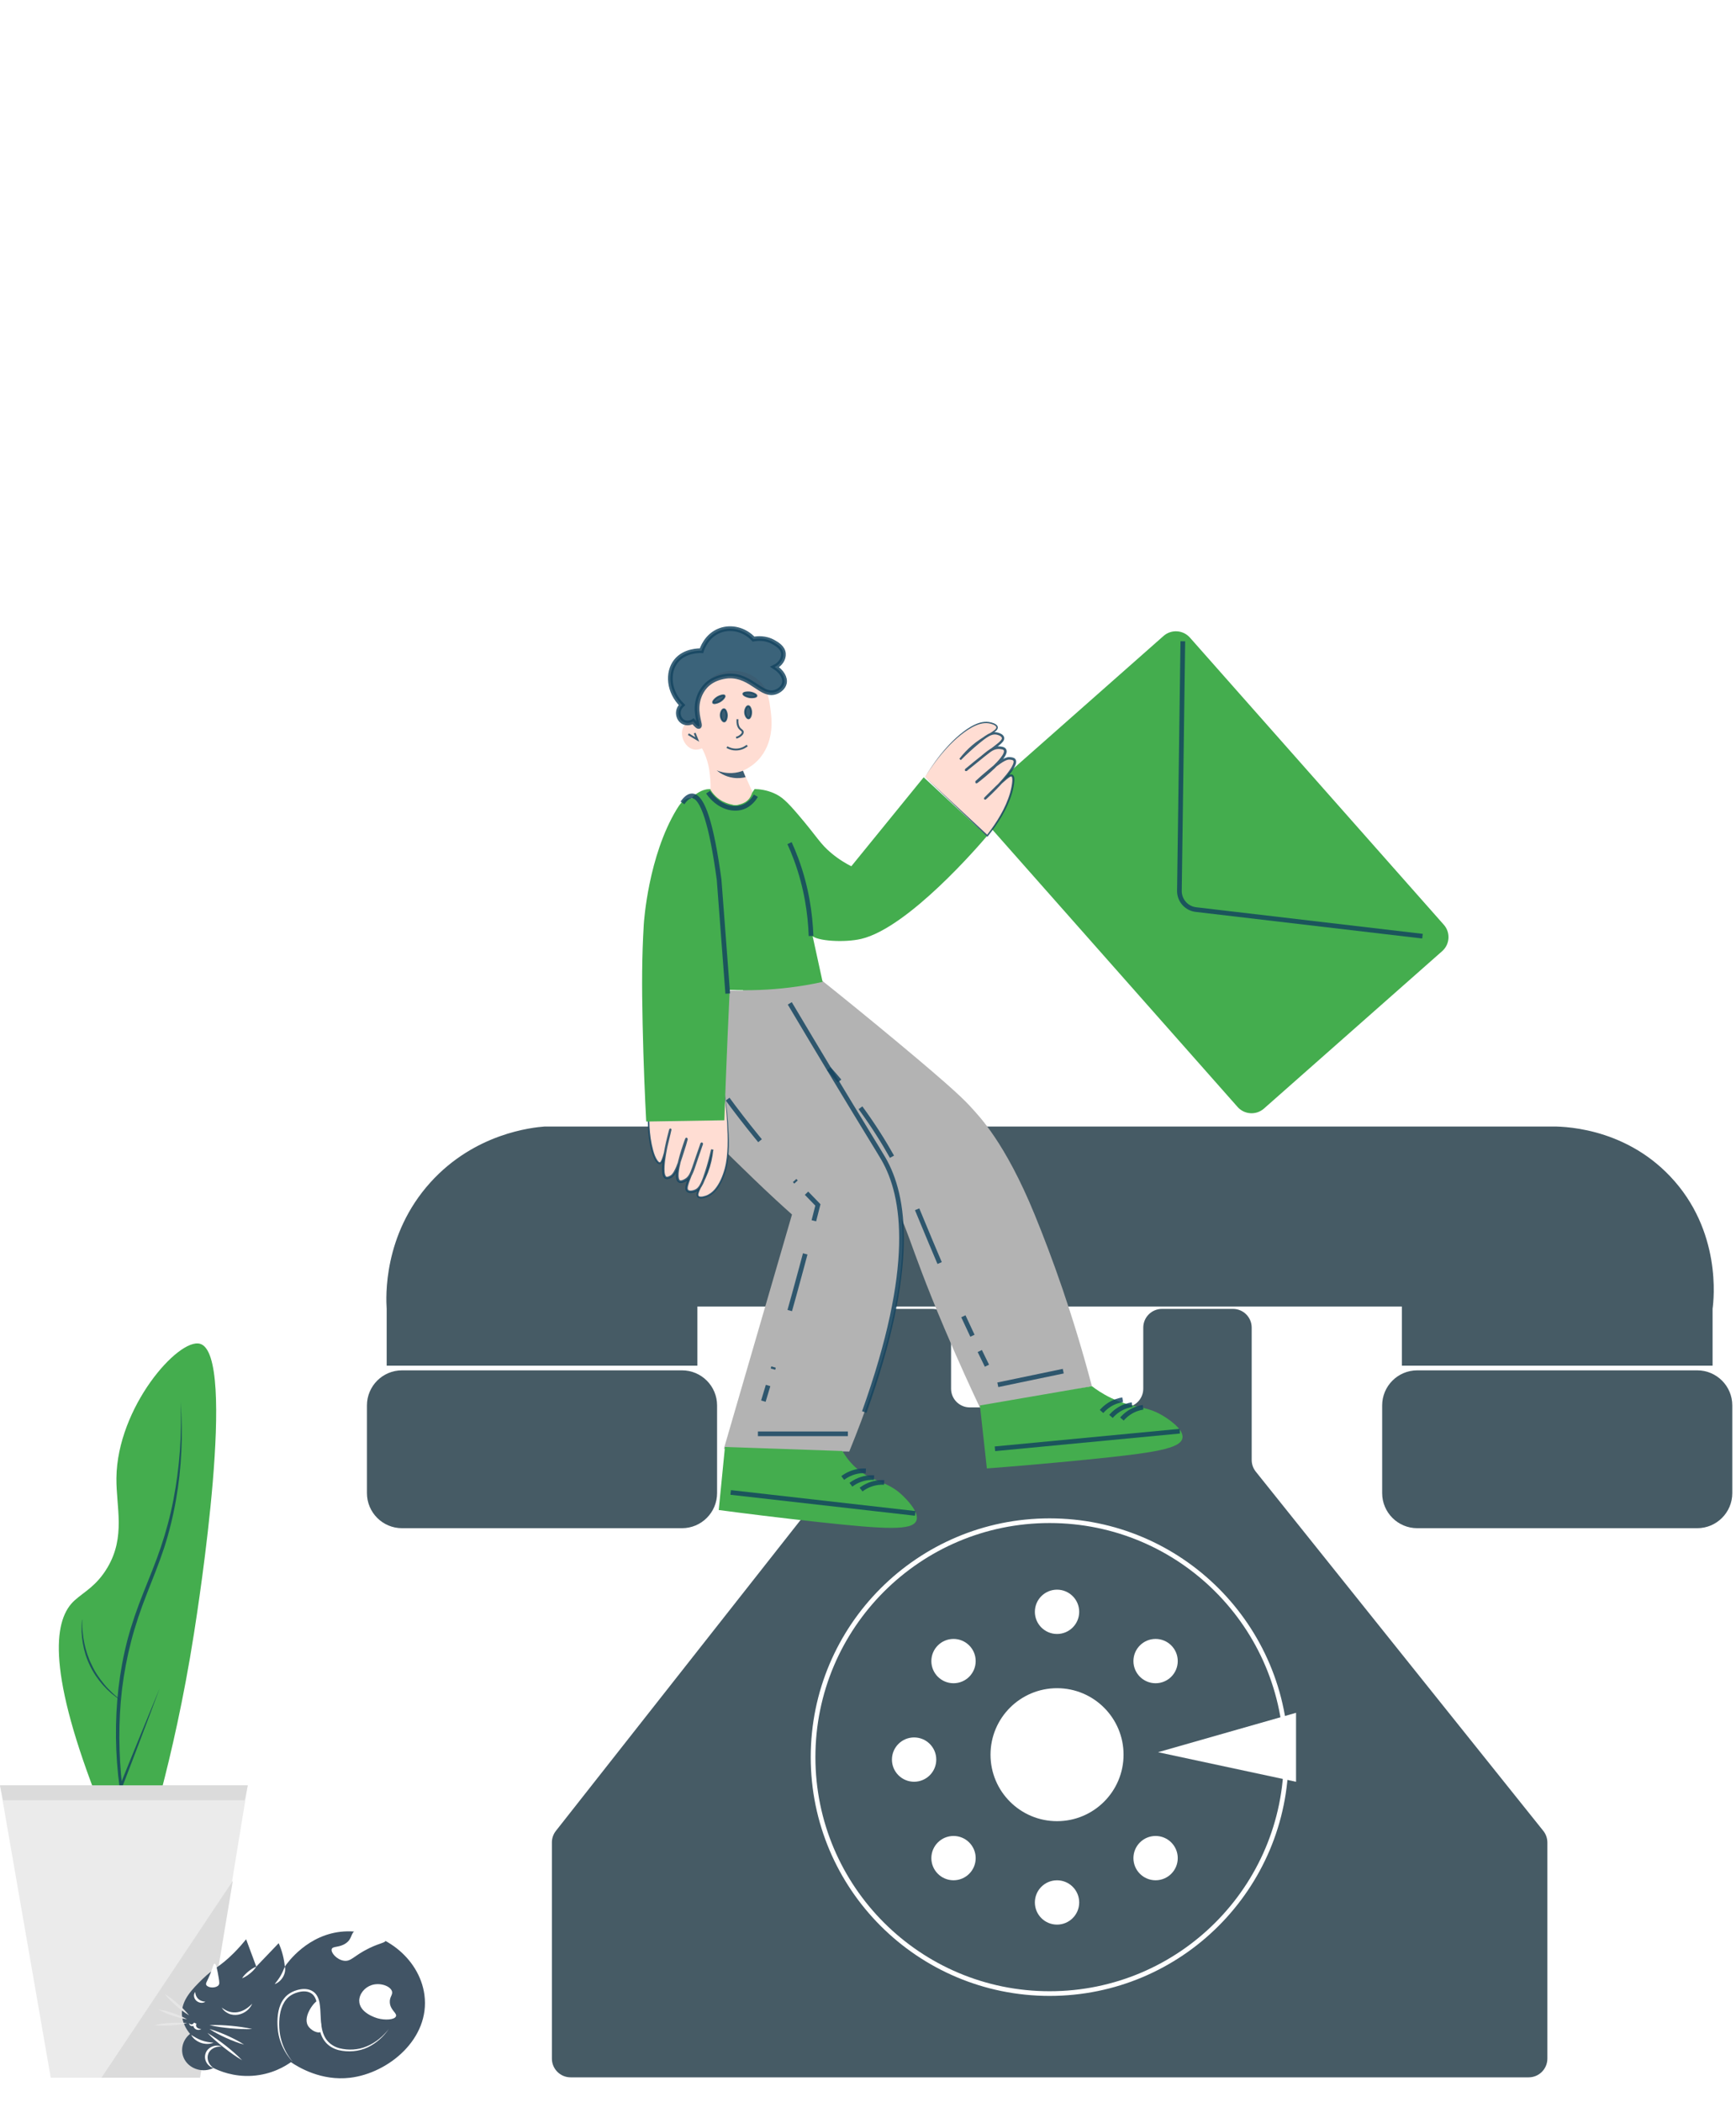 <svg width="371" height="449" viewBox="0 0 371 449" fill="none" xmlns="http://www.w3.org/2000/svg">
<g clip-path="url(#clip0)">
<path d="M248.652 135.868L210.57 169.496C208.914 170.958 208.758 173.484 210.221 175.139L264.475 236.477C265.938 238.132 268.467 238.288 270.123 236.825L308.206 203.198C309.862 201.736 310.018 199.209 308.554 197.555L254.3 136.217C252.837 134.562 250.308 134.406 248.652 135.868Z" fill="#44AD4E"/>
<path d="M304 200C287.861 198.106 271.722 196.211 255.583 194.317C253.547 194.078 252.022 192.339 252.05 190.289C252.296 172.526 252.542 154.763 252.783 137" stroke="#144460" stroke-opacity="0.83" stroke-miterlimit="10"/>
<path d="M357.279 250.949C346.926 240.051 333.392 240.115 331.213 240.162H116.366C113.686 240.366 101.247 241.612 91.617 252.264C81.328 263.645 81.98 277.203 82.137 279.624V292.251H149.54V279.624C199.389 279.624 249.244 279.624 299.093 279.624V292.251H366.496V279.624C366.758 277.686 368.494 262.749 357.279 250.949Z" fill="#465B65" stroke="white" stroke-miterlimit="10"/>
<path d="M268.375 314.396C267.807 313.687 267.498 312.805 267.498 311.896V283.624C267.498 281.415 265.707 279.624 263.498 279.624H248.327C246.118 279.624 244.327 281.415 244.327 283.624V296.668C244.327 298.877 242.536 300.668 240.327 300.668H207.252C205.043 300.668 203.252 298.877 203.252 296.668V283.624C203.252 281.415 201.461 279.624 199.252 279.624H184.082C181.872 279.624 180.082 281.415 180.082 283.624V311.915C180.082 312.812 179.78 313.684 179.224 314.389C159.084 339.97 138.943 365.55 118.802 391.136C118.247 391.842 117.945 392.713 117.945 393.61V439.79C117.945 441.999 119.736 443.79 121.945 443.79H326.689C328.898 443.79 330.689 441.999 330.689 439.79V393.629C330.689 392.72 330.379 391.838 329.811 391.129C309.334 365.548 288.852 339.972 268.375 314.396Z" fill="#465B65"/>
<path d="M224.314 425.895C252.234 425.895 274.867 403.281 274.867 375.384C274.867 347.488 252.234 324.873 224.314 324.873C196.393 324.873 173.76 347.488 173.76 375.384C173.76 403.281 196.393 425.895 224.314 425.895Z" fill="#465B65" stroke="white" stroke-miterlimit="10"/>
<path d="M225.899 389.064C233.75 389.064 240.114 382.705 240.114 374.86C240.114 367.016 233.75 360.656 225.899 360.656C218.047 360.656 211.683 367.016 211.683 374.86C211.683 382.705 218.047 389.064 225.899 389.064Z" fill="white"/>
<path d="M247.484 374.331C257.313 371.525 267.142 368.719 276.977 365.913C276.977 370.826 276.977 375.734 276.977 380.647C267.148 378.539 257.319 376.438 247.484 374.331Z" fill="white"/>
<path d="M225.898 349.072C228.514 349.072 230.635 346.953 230.635 344.339C230.635 341.726 228.514 339.607 225.898 339.607C223.282 339.607 221.161 341.726 221.161 344.339C221.161 346.953 223.282 349.072 225.898 349.072Z" fill="white"/>
<path d="M225.898 411.162C228.514 411.162 230.635 409.043 230.635 406.429C230.635 403.815 228.514 401.696 225.898 401.696C223.282 401.696 221.161 403.815 221.161 406.429C221.161 409.043 223.282 411.162 225.898 411.162Z" fill="white"/>
<path d="M195.352 380.641C197.968 380.641 200.089 378.522 200.089 375.908C200.089 373.294 197.968 371.175 195.352 371.175C192.736 371.175 190.615 373.294 190.615 375.908C190.615 378.522 192.736 380.641 195.352 380.641Z" fill="white"/>
<path d="M203.777 401.69C206.393 401.69 208.513 399.572 208.513 396.958C208.513 394.344 206.393 392.225 203.777 392.225C201.161 392.225 199.04 394.344 199.04 396.958C199.04 399.572 201.161 401.69 203.777 401.69Z" fill="white"/>
<path d="M246.96 401.69C249.576 401.69 251.697 399.572 251.697 396.958C251.697 394.344 249.576 392.225 246.96 392.225C244.344 392.225 242.224 394.344 242.224 396.958C242.224 399.572 244.344 401.69 246.96 401.69Z" fill="white"/>
<path d="M203.777 359.597C206.393 359.597 208.513 357.478 208.513 354.864C208.513 352.25 206.393 350.132 203.777 350.132C201.161 350.132 199.04 352.25 199.04 354.864C199.04 357.478 201.161 359.597 203.777 359.597Z" fill="white"/>
<path d="M246.96 359.597C249.576 359.597 251.697 357.478 251.697 354.864C251.697 352.25 249.576 350.132 246.96 350.132C244.344 350.132 242.224 352.25 242.224 354.864C242.224 357.478 244.344 359.597 246.96 359.597Z" fill="white"/>
<path d="M145.747 292.251H85.919C81.501 292.251 77.919 295.832 77.919 300.251V318.975C77.919 323.393 81.501 326.975 85.919 326.975H145.747C150.165 326.975 153.747 323.393 153.747 318.975V300.251C153.747 295.832 150.165 292.251 145.747 292.251Z" fill="#465B65" stroke="white" stroke-miterlimit="10"/>
<path d="M362.709 292.251H302.881C298.463 292.251 294.881 295.832 294.881 300.251V318.975C294.881 323.393 298.463 326.975 302.881 326.975H362.709C367.127 326.975 370.709 323.393 370.709 318.975V300.251C370.709 295.832 367.127 292.251 362.709 292.251Z" fill="#465B65" stroke="white" stroke-miterlimit="10"/>
<path d="M158.151 209.432C159.777 215.183 162.9 223.822 169.256 232.682C177.64 244.359 182.423 243.568 189.648 254.803C194.245 261.951 193.47 264.082 201.883 283.909C204.953 291.139 207.651 296.978 209.457 300.791C217.421 299.236 225.38 297.688 233.344 296.134C229.307 280.806 224.791 268.459 221.109 259.46C214.794 244.027 209.195 238.422 207.709 236.757C206.287 235.167 204.079 232.862 191.978 222.786C185.278 217.209 179.627 212.645 175.595 209.426C173.206 209.816 170.404 210.107 167.264 210.13C163.797 210.153 160.721 209.845 158.151 209.432Z" fill="#B3B3B3"/>
<path d="M209.416 300.255C209.911 304.737 210.406 309.226 210.902 313.708C216.448 313.283 223.743 312.678 232.313 311.822C246.744 310.378 252.308 309.488 252.699 307.211C253.048 305.209 249.244 302.886 248.516 302.444C244.828 300.191 242.229 300.948 237.434 298.648C235.587 297.763 234.206 296.791 233.35 296.134C225.368 297.502 217.392 298.881 209.416 300.255Z" fill="#44AD4E"/>
<path d="M235.413 301.547C235.768 301.134 236.293 300.616 237.004 300.156C238.146 299.411 239.247 299.143 239.928 299.032" stroke="#144460" stroke-opacity="0.83" stroke-miterlimit="10"/>
<path d="M237.423 302.595C237.778 302.182 238.303 301.664 239.013 301.204C240.155 300.459 241.256 300.191 241.938 300.08" stroke="#144460" stroke-opacity="0.83" stroke-miterlimit="10"/>
<path d="M239.765 303.154C240.12 302.741 240.644 302.223 241.355 301.763C242.497 301.018 243.598 300.75 244.28 300.639" stroke="#144460" stroke-opacity="0.83" stroke-miterlimit="10"/>
<path d="M212.627 309.511C225.794 308.259 238.967 307.002 252.134 305.75" stroke="#144460" stroke-opacity="0.83" stroke-miterlimit="10"/>
<path d="M149.495 210.939C143.196 228.683 147.665 237.001 149.448 239.667C151.26 242.38 154.54 245.553 161.1 251.892C164.468 255.146 167.323 257.737 169.257 259.46C164.404 276.149 159.545 292.833 154.691 309.523C163.623 309.715 172.56 309.913 181.492 310.105C196.145 274.187 194.251 256.91 189.066 247.817C188.326 246.525 186.147 242.98 175.083 224.532C171.657 218.816 168.832 214.1 166.938 210.934C164.549 211.324 161.747 211.615 158.607 211.638C155.14 211.667 152.064 211.353 149.495 210.939Z" fill="#B3B3B3"/>
<path d="M165.382 169.451C163.78 168.753 162.294 168.595 161.275 168.566C159.41 171.512 158.012 172.013 157.08 171.978C155.093 171.908 154.411 168.98 152.028 168.625C150.479 168.392 149.045 169.346 148.107 170.156C146.295 173.8 143.912 179.79 143.342 187.509C142.549 198.266 145.719 206.608 147.583 210.654C154.761 211.719 163.081 212.005 172.105 210.485C173.37 210.27 174.599 210.031 175.799 209.763C170.899 187.264 169.629 181.507 169.618 181.507C169.606 181.507 170.468 185.39 171.826 191.927C173.195 198.517 172.74 198.959 173.486 199.844C174.517 201.066 180.524 201.41 184.037 200.583C194.134 198.214 209.399 180.418 210.937 178.596C206.422 174.417 201.906 170.237 197.397 166.057C192.241 172.391 187.09 178.73 181.934 185.064C180.932 184.557 179.359 183.673 177.669 182.264C175.228 180.226 174.727 178.905 170.655 174.131C168.126 171.168 167.031 170.167 165.382 169.451Z" fill="#44AD4E"/>
<path d="M162.2 145.386C164.1 147.144 164.391 149.432 164.7 151.859C164.933 153.676 165.428 157.995 162.649 161.633C162.043 162.425 160.884 163.682 158.78 164.654C159.444 166.139 160.109 167.623 160.767 169.102C160.715 169.416 160.581 169.987 160.161 170.546C159.561 171.349 158.763 171.623 158.419 171.739C157.009 172.205 155.739 171.727 155.127 171.494C153.275 170.796 152.255 169.399 151.853 168.77C151.9 167.198 151.754 165.9 151.637 164.951C151.556 164.264 151.404 163.467 151.148 162.6C150.822 161.505 150.414 160.591 150.024 159.869C149.622 160.044 148.847 160.3 148.025 160.05C146.318 159.532 145.135 157.058 146.062 155.271C146.615 154.199 147.839 153.559 149.173 153.518C148.142 150.107 149.505 146.411 152.494 144.501C155.844 142.365 159.94 143.296 162.2 145.386Z" fill="#FFDDD3"/>
<path d="M153.497 148.879C153.992 148.617 154.714 148.442 154.837 148.646C154.971 148.867 154.406 149.542 153.753 149.892C153.258 150.154 152.535 150.328 152.413 150.125C152.273 149.898 152.838 149.228 153.497 148.879Z" fill="#144460" fill-opacity="0.83" stroke="#144460" stroke-opacity="0.83" stroke-width="0.4" stroke-miterlimit="10"/>
<path d="M165.831 147.808C166.612 147.511 167.428 146.841 167.626 145.956C167.882 144.81 167.061 143.447 165.563 142.493C166.775 141.905 167.509 140.77 167.428 139.652C167.334 138.336 166.047 137.609 165.295 137.178C163.582 136.2 161.811 136.392 161.036 136.532C159.16 134.512 156.323 133.784 153.888 134.681C150.94 135.763 150.025 138.686 149.92 139.017C149.524 139 146.296 138.919 144.455 141.259C142.544 143.698 142.882 147.802 145.748 150.619C145.614 150.742 145.009 151.312 144.968 152.214C144.933 152.959 145.282 153.897 146.139 154.287C147.123 154.735 148.067 154.153 148.137 154.106C148.9 155.096 149.233 155.265 149.384 155.189C149.838 154.974 148.539 152.68 149.116 149.874C149.203 149.443 149.541 147.976 150.677 146.678C152.53 144.565 155.467 144.425 155.816 144.414C160.605 144.257 162.784 148.96 165.831 147.808Z" fill="#144460" fill-opacity="0.83" stroke="#144460" stroke-opacity="0.83" stroke-miterlimit="10"/>
<path d="M160.191 147.924C159.632 147.866 158.898 147.977 158.863 148.215C158.822 148.471 159.603 148.879 160.337 148.955C160.896 149.013 161.63 148.902 161.665 148.664C161.706 148.407 160.931 148 160.191 147.924Z" fill="#144460" fill-opacity="0.83" stroke="#144460" stroke-opacity="0.83" stroke-width="0.4" stroke-miterlimit="10"/>
<path d="M154.702 151.516C154.37 151.51 154.061 152.162 154.032 152.703C153.997 153.425 154.457 154.182 154.801 154.124C155.151 154.066 155.413 153.187 155.302 152.5C155.244 152.104 155.023 151.516 154.702 151.516Z" fill="#144460" fill-opacity="0.83" stroke="#144460" stroke-opacity="0.83" stroke-width="0.4" stroke-miterlimit="10"/>
<path d="M159.905 150.858C159.573 150.852 159.264 151.504 159.235 152.046C159.2 152.768 159.661 153.524 160.004 153.466C160.354 153.408 160.616 152.529 160.505 151.842C160.447 151.446 160.22 150.858 159.905 150.858Z" fill="#144460" fill-opacity="0.83" stroke="#144460" stroke-opacity="0.83" stroke-width="0.4" stroke-miterlimit="10"/>
<path d="M157.611 153.652C157.523 154.776 157.815 155.352 158.123 155.678C158.397 155.969 158.712 156.08 158.735 156.383C158.764 156.837 158.129 157.238 158.001 157.32C157.739 157.489 157.488 157.564 157.319 157.599" stroke="#144460" stroke-opacity="0.83" stroke-width="0.4" stroke-miterlimit="10"/>
<path d="M155.35 159.607C155.641 159.776 156.486 160.219 157.633 160.108C158.7 160.009 159.416 159.479 159.684 159.27" stroke="#144460" stroke-opacity="0.83" stroke-width="0.4" stroke-miterlimit="10"/>
<path d="M151.323 169.236C153.211 172.03 156.281 173.264 158.705 172.432C160.266 171.896 161.158 170.633 161.537 169.993" stroke="#144460" stroke-opacity="0.83" stroke-miterlimit="10"/>
<path d="M154.93 309.121C154.487 313.609 154.044 318.103 153.602 322.591C159.113 323.319 166.378 324.233 174.937 325.164C189.357 326.736 194.979 327.004 195.836 324.867C196.593 322.981 193.348 319.925 192.73 319.337C189.398 316.199 186.263 316.735 182.674 313.335C181.358 312.09 180.524 310.826 180.041 309.988C171.663 309.697 163.296 309.412 154.93 309.121Z" fill="#44AD4E"/>
<path d="M168.732 180.122C169.222 181.204 169.694 182.339 170.137 183.533C172.356 189.535 173.16 195.193 173.329 199.96" stroke="#144460" stroke-opacity="0.83" stroke-miterlimit="10"/>
<path d="M147.111 156.848C147.746 157.226 148.381 157.605 149.016 157.983C148.83 157.529 148.644 157.075 148.457 156.615" stroke="#144460" stroke-opacity="0.83" stroke-width="0.4" stroke-miterlimit="10"/>
<path d="M158.781 164.66C158.222 164.87 157.418 165.103 156.428 165.149C154.965 165.213 153.812 164.847 153.159 164.579C153.689 165.021 154.901 165.906 156.684 166.162C157.808 166.325 158.747 166.174 159.341 166.028C159.16 165.568 158.968 165.114 158.781 164.66Z" fill="#144460" fill-opacity="0.83"/>
<path d="M149.739 226.564C150.374 227.524 151.027 228.485 151.691 229.457" stroke="#144460" stroke-opacity="0.83" stroke-miterlimit="10"/>
<path d="M155.502 234.807C155.91 235.36 156.318 235.907 156.731 236.466C161.177 242.38 165.686 247.718 170.114 252.521" stroke="#144460" stroke-opacity="0.83" stroke-miterlimit="10" stroke-dasharray="11.27 11.27"/>
<path d="M172.362 254.907C173.178 255.763 173.988 256.596 174.792 257.416C174.506 258.54 174.221 259.669 173.93 260.799" stroke="#144460" stroke-opacity="0.83" stroke-miterlimit="10"/>
<path d="M172.083 267.871C171.821 268.849 171.564 269.827 171.296 270.811C169.315 278.181 167.276 285.405 165.185 292.489" stroke="#144460" stroke-opacity="0.83" stroke-miterlimit="10" stroke-dasharray="12.55 12.55"/>
<path d="M164.148 295.988C163.815 297.106 163.478 298.223 163.14 299.329" stroke="#144460" stroke-opacity="0.83" stroke-miterlimit="10"/>
<path d="M177.122 228.31C177.92 229.201 178.683 230.08 179.412 230.953" stroke="#144460" stroke-opacity="0.83" stroke-miterlimit="10"/>
<path d="M183.893 236.658C186.777 240.599 188.938 244.115 190.523 246.938C195.073 255.024 196.489 260.117 202.758 274.298C204.605 278.478 206.323 282.203 207.821 285.358" stroke="#144460" stroke-opacity="0.83" stroke-miterlimit="10" stroke-dasharray="12.45 12.45"/>
<path d="M209.388 288.624C209.947 289.782 210.46 290.836 210.92 291.762" stroke="#144460" stroke-opacity="0.83" stroke-miterlimit="10"/>
<path d="M154.477 229.981C154.914 233.095 155.176 235.691 155.333 237.554C156.015 245.558 155.578 248.778 154.448 251.537C153.76 253.219 152.694 255.012 150.894 255.618C150.637 255.705 149.6 256.054 149.21 255.618C148.656 254.995 149.956 253.347 150.952 250.891C151.529 249.464 152.036 247.706 152.239 245.582C151.791 247.642 151.29 249.331 150.888 250.565C150.072 253.068 149.559 253.982 148.627 254.389C148.551 254.424 147.439 254.872 146.943 254.389C146.349 253.819 147.124 252.404 148.487 248.69C149.542 245.826 149.938 244.342 149.973 244.353C150.002 244.359 149.658 245.192 148.487 248.69C147.899 250.448 147.544 251.554 146.483 252.125C146.163 252.299 145.58 252.608 145.19 252.387C143.652 251.508 146.705 243.317 146.728 243.323C146.734 243.323 146.606 243.8 146.343 244.749C146.221 245.192 145.86 246.484 145.312 247.986C144.316 250.722 143.797 251.188 143.308 251.42C142.982 251.578 142.626 251.746 142.335 251.618C140.663 250.873 143.25 241.315 143.29 241.326C143.314 241.332 142.813 243.562 142.387 245.209C141.63 248.155 141.298 248.487 141.03 248.51C140.441 248.562 139.824 247.142 139.602 246.443C139.142 244.982 138.536 242.351 138.618 238.224C143.908 235.476 149.192 232.728 154.477 229.981Z" fill="#FFDDD3"/>
<path d="M154.476 229.981L155.07 234.9L155.373 237.38C155.455 238.206 155.525 239.033 155.583 239.859C155.699 241.513 155.787 243.172 155.763 244.831C155.734 246.49 155.618 248.166 155.192 249.79C154.983 250.6 154.703 251.391 154.353 252.154C154.004 252.916 153.59 253.662 153.037 254.308C152.489 254.954 151.784 255.507 150.957 255.792C150.555 255.926 150.135 256.054 149.663 256.019C149.436 256.002 149.139 255.914 148.988 255.652C148.836 255.396 148.871 255.123 148.912 254.902C149.145 254.034 149.582 253.336 149.931 252.585C150.298 251.845 150.636 251.1 150.922 250.332C151.487 248.795 151.837 247.183 151.988 245.558L152.472 245.634C152.11 247.287 151.673 248.923 151.155 250.536C150.893 251.339 150.625 252.142 150.258 252.928C150.065 253.318 149.85 253.708 149.535 254.052C149.226 254.395 148.778 254.645 148.347 254.756C147.921 254.861 147.426 254.983 146.908 254.698C146.657 254.552 146.494 254.238 146.476 253.976C146.453 253.714 146.5 253.487 146.541 253.266C146.756 252.404 147.082 251.636 147.374 250.844C147.98 249.272 148.562 247.701 149.092 246.106L149.477 244.906C149.541 244.703 149.593 244.516 149.681 244.284L149.693 244.254C149.693 244.289 149.675 244.185 149.879 244.086C149.984 243.998 150.263 244.138 150.24 244.406L150.229 244.447L150.199 244.546L150.147 244.697L150.042 244.994L149.221 247.375L148.411 249.773C148.119 250.559 147.816 251.438 147.077 252.061C146.902 252.212 146.686 252.34 146.494 252.433C146.296 252.532 146.092 252.631 145.847 252.695C145.614 252.753 145.3 252.788 145.014 252.614C144.729 252.439 144.618 252.16 144.554 251.927C144.431 251.45 144.449 251.007 144.478 250.571C144.513 250.134 144.583 249.715 144.659 249.29C144.985 247.613 145.48 245.995 146.028 244.388L146.238 243.789L146.348 243.492L146.407 243.341L146.436 243.265L146.459 243.207C146.482 243.125 146.645 243.026 146.739 243.044C146.931 243.044 147.047 243.614 146.972 243.387L146.634 244.621C146.389 245.43 146.121 246.234 145.865 247.043C145.614 247.852 145.34 248.65 144.997 249.435C144.828 249.825 144.647 250.215 144.42 250.6C144.198 250.966 143.919 251.374 143.47 251.607C143.266 251.706 143.08 251.805 142.835 251.869C142.608 251.944 142.235 251.927 142.002 251.706C141.594 251.275 141.571 250.798 141.518 250.367C141.454 249.488 141.536 248.638 141.641 247.794C141.862 246.111 142.212 244.452 142.614 242.811C142.719 242.403 142.823 241.99 142.934 241.582L143.027 241.268C143.027 241.286 143.027 241.222 143.109 241.146C143.191 241.082 143.284 241.07 143.33 241.088C143.4 241.099 143.505 241.233 143.493 241.321C143.488 241.408 143.488 241.355 143.488 241.385L143.47 241.472L143.435 241.629L143.295 242.246C143.109 243.067 142.911 243.888 142.701 244.709C142.491 245.523 142.276 246.344 142.008 247.153C141.868 247.561 141.74 247.963 141.489 248.358C141.425 248.457 141.338 248.568 141.186 248.644C141.023 248.719 140.848 248.69 140.72 248.632C140.458 248.51 140.318 248.324 140.184 248.143C139.677 247.41 139.409 246.577 139.194 245.762C138.978 244.941 138.821 244.103 138.704 243.265C138.471 241.582 138.407 239.889 138.448 238.2V238.113L138.524 238.072L154.476 229.981ZM154.476 229.981L138.687 238.358L138.768 238.229C138.745 239.906 138.827 241.582 139.071 243.236C139.194 244.062 139.357 244.883 139.578 245.686C139.794 246.49 140.068 247.282 140.528 247.933C140.644 248.085 140.778 248.236 140.907 248.289C140.971 248.312 141.023 248.312 141.052 248.3C141.087 248.283 141.146 248.225 141.192 248.149C141.39 247.835 141.524 247.427 141.652 247.037C141.903 246.245 142.113 245.43 142.311 244.615C142.509 243.8 142.695 242.98 142.876 242.159L143.004 241.548L143.033 241.396L143.045 241.326C143.045 241.338 143.051 241.274 143.045 241.35C143.033 241.425 143.138 241.548 143.208 241.548C143.255 241.559 143.342 241.577 143.418 241.518C143.488 241.454 143.488 241.402 143.482 241.431L143.4 241.722C143.29 242.124 143.191 242.531 143.091 242.939C142.707 244.569 142.357 246.216 142.148 247.869C142.049 248.696 141.973 249.529 142.031 250.332C142.06 250.722 142.159 251.147 142.346 251.327C142.486 251.496 142.876 251.339 143.231 251.153C143.54 250.995 143.767 250.681 143.977 250.338C144.181 249.994 144.356 249.616 144.519 249.237C144.845 248.475 145.119 247.683 145.364 246.88C145.614 246.082 145.876 245.291 146.115 244.487L146.442 243.282C146.372 243.044 146.5 243.585 146.68 243.597C146.768 243.626 146.925 243.538 146.943 243.469C146.954 243.439 146.937 243.48 146.937 243.48L146.908 243.55L146.855 243.696L146.75 243.987L146.546 244.58C146.01 246.164 145.527 247.776 145.212 249.406C145.072 250.204 144.933 251.077 145.101 251.781C145.206 252.148 145.34 252.23 145.702 252.142C146.028 252.043 146.43 251.84 146.698 251.618C147.275 251.141 147.578 250.361 147.857 249.587L148.667 247.2L149.5 244.813L149.605 244.516L149.658 244.371L149.675 244.318C149.675 244.318 149.675 244.313 149.675 244.318C149.652 244.569 149.931 244.691 150.025 244.627C150.223 244.534 150.194 244.441 150.188 244.487L150.182 244.499L149.995 245.081L149.599 246.286C149.063 247.887 148.469 249.47 147.857 251.042C147.56 251.828 147.228 252.614 147.036 253.388C147.001 253.574 146.96 253.772 146.978 253.929C146.995 254.087 147.047 254.186 147.158 254.255C147.391 254.401 147.811 254.36 148.178 254.255C148.562 254.151 148.871 253.976 149.133 253.697C149.395 253.423 149.593 253.068 149.768 252.707C150.118 251.968 150.386 251.17 150.648 250.378C151.167 248.783 151.604 247.165 151.965 245.529L152.448 245.605C152.279 247.27 151.906 248.923 151.312 250.489C151.015 251.275 150.66 252.032 150.281 252.777C149.92 253.516 149.477 254.25 149.273 254.989C149.186 255.367 149.291 255.606 149.675 255.629C150.03 255.658 150.432 255.559 150.811 255.431C151.563 255.181 152.215 254.68 152.74 254.075C153.783 252.841 154.418 251.275 154.86 249.709C155.291 248.126 155.431 246.472 155.49 244.825C155.536 243.172 155.478 241.518 155.391 239.865C155.344 239.039 155.291 238.212 155.222 237.391L154.965 234.935L154.476 229.981Z" fill="#144460" fill-opacity="0.83"/>
<path d="M147.426 170.487C146.144 170.458 145.131 172.036 144.595 172.927C138.553 182.933 137.621 196.829 137.58 197.533C137.172 204.402 137.155 210.363 137.335 218.693C137.522 227.425 137.842 234.632 138.104 239.598C143.668 239.51 149.238 239.417 154.802 239.33C155.204 227.536 155.717 215.614 156.34 203.552C156.596 198.651 156.864 193.767 157.156 188.912C156.509 187.555 155.495 185.407 154.301 182.741C150.485 174.219 149.36 170.528 147.426 170.487Z" fill="#44AD4E"/>
<path d="M161.974 306.315C168.382 306.315 174.791 306.315 181.2 306.315" stroke="#144460" stroke-opacity="0.83" stroke-miterlimit="10"/>
<path d="M213.244 295.837C217.905 294.864 222.566 293.898 227.227 292.926" stroke="#144460" stroke-opacity="0.83" stroke-miterlimit="10"/>
<path d="M197.683 165.983C199.04 163.8 202.303 158.916 206.469 156.034C208.636 154.532 210.256 154.125 211.648 154.457C211.91 154.521 212.982 154.771 213.075 155.347C213.215 156.168 211.24 156.878 209.09 158.433C207.843 159.335 206.486 160.557 205.181 162.251C206.655 160.744 207.972 159.579 208.974 158.741C210.995 157.053 211.916 156.546 212.918 156.698C213 156.709 214.182 156.913 214.346 157.588C214.544 158.386 213.139 159.178 210.011 161.599C207.599 163.468 206.474 164.522 206.451 164.492C206.434 164.469 207.162 163.945 210.011 161.599C211.444 160.423 212.33 159.667 213.53 159.748C213.891 159.771 214.555 159.818 214.765 160.214C215.604 161.768 208.671 167.1 208.648 167.083C208.642 167.077 209.009 166.745 209.731 166.082C210.069 165.773 211.065 164.871 212.324 163.881C214.619 162.088 215.307 161.972 215.843 162.03C216.198 162.071 216.589 162.112 216.769 162.379C217.795 163.899 210.529 170.628 210.5 170.599C210.483 170.587 212.091 168.957 213.326 167.781C215.534 165.686 215.989 165.575 216.227 165.697C216.769 165.971 216.466 167.572 216.338 168.206C215.948 170.18 214.817 173.673 210.978 178.545C206.556 174.36 202.122 170.168 197.683 165.983Z" fill="#FFDDD3"/>
<path d="M197.683 165.982C199.052 163.758 200.567 161.616 202.314 159.666C203.188 158.694 204.121 157.768 205.128 156.924C206.142 156.091 207.208 155.306 208.42 154.758C209.026 154.485 209.667 154.275 210.343 154.217C211.019 154.147 211.7 154.258 212.335 154.496C212.644 154.63 212.994 154.776 213.186 155.154C213.285 155.346 213.244 155.597 213.151 155.765C213.064 155.946 212.93 156.068 212.802 156.185C212.277 156.633 211.706 156.947 211.153 157.296C210.034 157.972 208.956 158.688 207.989 159.543C207.016 160.393 206.136 161.348 205.35 162.373L205.029 162.093C206.259 160.83 207.546 159.625 208.898 158.49C209.58 157.925 210.256 157.355 211.048 156.895C211.444 156.668 211.887 156.47 212.376 156.423C212.877 156.377 213.349 156.499 213.78 156.691C214.002 156.79 214.223 156.924 214.404 157.145C214.59 157.355 214.678 157.704 214.579 157.989C214.491 158.269 214.328 158.466 214.165 158.635C214.008 158.81 213.833 158.961 213.664 159.107C212.976 159.683 212.266 160.195 211.572 160.731C210.174 161.785 208.799 162.867 207.459 163.997L206.958 164.422L206.702 164.637L206.661 164.666L206.637 164.684C206.608 164.701 206.672 164.672 206.562 164.724C206.387 164.748 206.23 164.753 206.189 164.491C206.288 164.148 206.265 164.334 206.282 164.27L206.329 164.23L206.463 164.119L207.488 163.298L209.527 161.633C210.209 161.08 210.861 160.492 211.642 159.997C212.033 159.759 212.475 159.549 212.965 159.479C213.204 159.439 213.466 159.444 213.687 159.462C213.914 159.479 214.153 159.508 214.404 159.59C214.637 159.666 214.946 159.829 215.068 160.16C215.185 160.475 215.126 160.772 215.045 160.999C214.876 161.47 214.608 161.843 214.34 162.21C213.786 162.931 213.163 163.56 212.528 164.177C211.887 164.788 211.223 165.371 210.547 165.941L209.521 166.779L208.997 167.187L208.857 167.292C208.828 167.332 208.63 167.385 208.531 167.309C208.38 167.361 208.467 166.593 208.484 166.867L208.519 166.832L208.583 166.773L208.828 166.546C209.463 165.941 210.145 165.376 210.821 164.806C211.502 164.241 212.155 163.647 212.877 163.129C213.233 162.867 213.6 162.611 213.984 162.373C214.369 162.14 214.771 161.913 215.254 161.79C215.493 161.726 215.779 161.726 216 161.761C216.222 161.79 216.472 161.814 216.734 161.953C217.02 162.087 217.183 162.46 217.165 162.733C217.16 163.013 217.078 163.246 216.996 163.467C216.629 164.334 216.076 165.033 215.534 165.737C214.981 166.43 214.392 167.088 213.786 167.734C213.186 168.38 212.563 169.003 211.933 169.62C211.619 169.929 211.298 170.231 210.972 170.534L210.716 170.761C210.716 170.767 210.588 170.854 210.483 170.825C210.372 170.796 210.343 170.778 210.302 170.656C210.256 170.534 210.366 170.383 210.36 170.4L210.378 170.383L210.436 170.319L210.553 170.196L211.019 169.725C212.266 168.485 213.501 167.239 214.882 166.11C215.056 165.97 215.237 165.836 215.429 165.708C215.633 165.598 215.814 165.435 216.181 165.44C216.379 165.464 216.519 165.598 216.6 165.72C216.676 165.848 216.717 165.976 216.74 166.104C216.787 166.348 216.787 166.581 216.775 166.814C216.717 167.722 216.513 168.584 216.274 169.445C215.26 172.868 213.297 175.878 211.129 178.637L211.025 178.771L210.902 178.655L197.683 165.982ZM197.683 165.982L211.095 178.439L210.873 178.457C213 175.697 214.911 172.688 215.872 169.341C216.093 168.508 216.286 167.647 216.332 166.803C216.338 166.593 216.332 166.383 216.297 166.203C216.268 166.011 216.163 165.889 216.111 165.889C216.029 165.877 215.814 165.982 215.656 166.092C215.482 166.209 215.313 166.337 215.15 166.471C213.821 167.577 212.592 168.846 211.357 170.08L210.902 170.551L210.792 170.668L210.739 170.72L210.727 170.732C210.71 170.761 210.821 170.621 210.762 170.505C210.704 170.406 210.681 170.383 210.588 170.342C210.494 170.301 210.378 170.377 210.39 170.377L210.623 170.167C210.943 169.87 211.258 169.568 211.572 169.265C212.196 168.654 212.807 168.031 213.402 167.39C213.996 166.75 214.573 166.098 215.115 165.417C215.645 164.736 216.181 164.032 216.495 163.275C216.565 163.089 216.624 162.896 216.624 162.733C216.612 162.576 216.583 162.489 216.46 162.419C216.338 162.349 216.134 162.314 215.924 162.291C215.709 162.262 215.552 162.268 215.365 162.309C214.614 162.518 213.885 163.065 213.192 163.566C212.487 164.072 211.84 164.666 211.17 165.225C210.506 165.79 209.836 166.348 209.201 166.954L208.962 167.175L208.904 167.227L208.881 167.251C208.892 167.524 208.95 166.791 208.822 166.826C208.735 166.744 208.548 166.791 208.531 166.82L208.653 166.727L209.166 166.325L210.18 165.493C210.844 164.928 211.497 164.352 212.126 163.746C212.749 163.141 213.361 162.524 213.879 161.849C214.369 161.22 214.94 160.259 214.229 160.12C213.885 160.021 213.425 159.974 213.058 160.032C212.673 160.085 212.301 160.254 211.945 160.469C211.234 160.911 210.576 161.499 209.888 162.052L207.843 163.711L206.812 164.532L206.69 164.631L206.672 164.643C206.678 164.59 206.643 164.783 206.737 164.451C206.678 164.206 206.55 164.189 206.387 164.212C206.288 164.264 206.364 164.224 206.346 164.23L206.358 164.224L206.381 164.206L206.626 164.003L207.127 163.578C208.473 162.442 209.865 161.36 211.269 160.306C211.968 159.776 212.685 159.264 213.343 158.711C213.652 158.437 214.008 158.129 214.101 157.838C214.2 157.576 213.944 157.302 213.582 157.139C213.215 156.976 212.807 156.871 212.429 156.912C212.044 156.947 211.66 157.11 211.298 157.314C210.57 157.733 209.888 158.292 209.213 158.845C207.867 159.957 206.573 161.138 205.344 162.384L205.024 162.105C205.833 161.063 206.742 160.096 207.744 159.241C208.741 158.379 209.859 157.652 210.984 156.988C211.537 156.65 212.12 156.33 212.592 155.928C212.825 155.725 213 155.48 212.901 155.271C212.802 155.049 212.51 154.886 212.231 154.776C211.642 154.549 211.007 154.438 210.378 154.496C209.749 154.549 209.125 154.729 208.537 154.985C207.354 155.498 206.282 156.254 205.262 157.064C204.249 157.879 203.311 158.787 202.419 159.741C200.642 161.668 199.087 163.775 197.683 165.982Z" fill="#144460" fill-opacity="0.83"/>
<path d="M180.099 315.751C180.536 315.42 181.147 315.024 181.946 314.715C183.216 314.226 184.346 314.185 185.039 314.22" stroke="#144460" stroke-opacity="0.83" stroke-miterlimit="10"/>
<path d="M181.847 317.195C182.284 316.863 182.895 316.467 183.694 316.159C184.964 315.67 186.094 315.629 186.787 315.664" stroke="#144460" stroke-opacity="0.83" stroke-miterlimit="10"/>
<path d="M184.021 318.225C184.457 317.893 185.069 317.498 185.867 317.189C187.138 316.7 188.268 316.659 188.961 316.694" stroke="#144460" stroke-opacity="0.83" stroke-miterlimit="10"/>
<path d="M145.853 171.529C146.581 170.493 147.28 169.993 147.95 170.028C150.17 170.144 152.081 176.122 153.683 187.969C154.295 196.066 154.912 204.163 155.524 212.261" stroke="#144460" stroke-opacity="0.83" stroke-miterlimit="10"/>
<path d="M156.153 318.836C169.297 320.327 182.441 321.823 195.585 323.313" stroke="#144460" stroke-opacity="0.83" stroke-miterlimit="10"/>
<path d="M168.784 214.351C169.92 216.266 171.4 218.757 173.16 221.697C174.36 223.705 175.688 225.923 177.127 228.31C184.515 240.587 187.859 245.925 188.78 247.52C193.458 255.6 195.765 270.712 184.701 301.658" stroke="#144460" stroke-opacity="0.83" stroke-miterlimit="10"/>
<path d="M42.737 443.871C32.105 443.871 21.476 443.871 10.843 443.871C7.23 423.052 3.613 402.232 0 381.412H52.946C49.543 402.232 46.14 423.052 42.737 443.871Z" fill="#EBEBEB"/>
<path d="M24.879 315.763C24.811 321.925 26.895 328.267 22.963 334.883C20.627 338.816 18.031 340.021 15.947 341.893C11.666 345.738 9.856 355.875 20.413 383.322C25.089 383.108 29.769 382.898 34.449 382.684C36.486 374.86 39.23 363.208 41.465 348.903C42.41 342.862 50.782 289.31 42.742 287.077C38.112 285.797 25.038 300.66 24.879 315.763Z" fill="#44AD4E"/>
<path d="M38.59 299.51C39.153 306.499 38.826 313.576 37.599 320.502C36.99 323.965 36.145 327.394 35.057 330.744C33.952 334.089 32.612 337.343 31.339 340.6C30.705 342.228 30.104 343.87 29.546 345.519C28.999 347.173 28.495 348.844 28.054 350.531C27.172 353.902 26.517 357.335 26.092 360.794C25.265 367.724 25.353 374.747 26.117 381.694L25.563 381.622C26.979 378.13 28.378 374.629 29.814 371.145C31.251 367.661 32.667 364.169 34.125 360.693C32.818 364.228 31.474 367.749 30.142 371.275C28.814 374.801 27.445 378.315 26.101 381.832L25.697 382.886L25.546 381.761C24.618 374.793 24.517 367.699 25.311 360.698C25.723 357.201 26.353 353.721 27.243 350.313C27.697 348.609 28.218 346.925 28.781 345.255C29.356 343.588 29.97 341.943 30.617 340.31C31.915 337.045 33.263 333.821 34.377 330.509C35.486 327.201 36.397 323.827 37.061 320.393C38.38 313.538 38.897 306.516 38.59 299.51Z" fill="#144460" fill-opacity="0.83"/>
<path d="M52.308 384.598C35.083 384.598 17.863 384.598 0.639 384.598C0.424 383.536 0.214 382.474 0 381.412C3.457 381.412 6.915 381.412 10.372 381.412C24.564 381.412 38.755 381.412 52.946 381.412C52.732 382.474 52.522 383.536 52.308 384.598Z" fill="#DBDBDB"/>
<path d="M17.564 346.04C17.56 346.879 17.572 347.715 17.66 348.542C17.728 349.369 17.845 350.187 18.018 350.997C18.354 352.609 18.854 354.187 19.593 355.652C20.269 357.151 21.206 358.519 22.248 359.791C22.769 360.429 23.34 361.033 23.95 361.596C24.542 362.179 25.189 362.708 25.848 363.229L25.827 363.262C24.416 362.356 23.126 361.26 22.009 360.005C20.899 358.75 19.942 357.348 19.219 355.829C18.488 354.317 17.98 352.701 17.698 351.048C17.417 349.394 17.354 347.702 17.526 346.031L17.564 346.04Z" fill="#144460" fill-opacity="0.83"/>
<path d="M21.69 443.872C31.046 429.848 40.402 415.828 49.758 401.804C47.418 415.828 45.078 429.848 42.742 443.872C35.722 443.872 28.706 443.872 21.69 443.872Z" fill="#DBDBDB"/>
<path d="M52.6 414.296C52.04 414.989 51.16 416.033 49.984 417.213C46.937 420.266 45.684 420.423 43.231 422.837C41.151 424.888 38.745 427.254 38.873 430.339C38.949 432.163 39.875 433.602 40.615 434.506C38.856 435.913 38.419 438.322 39.526 440.13C40.72 442.084 43.406 442.858 45.626 441.797C46.872 442.419 49.89 443.718 53.899 443.464C58.135 443.193 61.047 441.348 62.172 440.547C63.815 441.656 68.662 444.606 74.803 443.881C83.036 442.906 91.95 435.518 90.703 426.171C89.642 418.226 81.666 412.093 73.498 412.629C65.813 413.132 61.432 419.303 60.867 420.131C60.797 419.4 60.669 418.556 60.43 417.63C60.179 416.661 59.865 415.828 59.556 415.13C57.96 416.797 56.363 418.464 54.767 420.131C54.05 418.188 53.328 416.239 52.6 414.296Z" fill="#415465"/>
<path d="M41.71 425.549C41.757 426.171 41.972 426.653 42.345 427.015C42.718 427.378 43.219 427.594 43.889 427.632C43.621 427.833 43.248 427.903 42.887 427.854C42.526 427.811 42.182 427.632 41.92 427.389C41.669 427.134 41.5 426.81 41.465 426.474C41.425 426.144 41.506 425.803 41.71 425.549Z" fill="white"/>
<path d="M47.373 428.883C47.886 429.272 48.428 429.586 49.01 429.765C49.587 429.938 50.199 429.971 50.787 429.868C51.376 429.77 51.947 429.538 52.465 429.224C52.989 428.91 53.456 428.504 53.904 428.055C53.421 429.197 52.285 430.155 50.892 430.404C50.205 430.523 49.465 430.452 48.835 430.16C48.212 429.873 47.699 429.419 47.373 428.883Z" fill="white"/>
<path d="M51.73 422.632C52.086 422.053 52.558 421.603 53.065 421.181C53.577 420.77 54.119 420.391 54.783 420.131C54.428 420.71 53.956 421.159 53.449 421.582C52.931 421.993 52.389 422.377 51.73 422.632Z" fill="white"/>
<path d="M40.405 432.217C40.603 432.433 40.848 432.531 41.035 432.466C41.227 432.417 41.378 432.271 41.454 432.098L41.967 432.32C41.914 432.449 41.891 432.606 41.897 432.736C41.914 432.866 41.955 432.985 42.048 433.093C42.235 433.315 42.584 433.456 43.01 433.467C42.672 433.716 42.106 433.732 41.705 433.429C41.506 433.278 41.355 433.045 41.332 432.801C41.297 432.558 41.343 432.33 41.448 432.114L41.961 432.336C41.792 432.639 41.437 432.866 41.052 432.85C40.865 432.839 40.679 432.758 40.568 432.633C40.464 432.504 40.411 432.357 40.405 432.217Z" fill="white"/>
<path d="M44.758 432.634C46.302 432.563 47.834 432.65 49.361 432.78C50.887 432.926 52.402 433.115 53.905 433.467C52.355 433.543 50.829 433.451 49.302 433.321C47.782 433.169 46.261 432.985 44.758 432.634Z" fill="white"/>
<path d="M44.758 433.467C46.092 433.83 47.35 434.344 48.586 434.891C49.815 435.454 51.027 436.054 52.163 436.801C50.829 436.439 49.57 435.925 48.335 435.378C47.106 434.815 45.894 434.214 44.758 433.467Z" fill="white"/>
<path d="M44.326 434.301C45.707 435.112 46.977 436.043 48.218 437.012C49.447 437.992 50.648 438.999 51.731 440.135C50.35 439.329 49.08 438.392 47.839 437.424C46.61 436.444 45.41 435.437 44.326 434.301Z" fill="white"/>
<path d="M40.842 434.717C41.599 435.199 42.316 435.621 43.102 435.897C43.889 436.184 44.716 436.314 45.631 436.384C44.792 436.747 43.772 436.714 42.893 436.401C42.019 436.076 41.255 435.486 40.842 434.717Z" fill="white"/>
<path d="M47.373 437.218C46.715 437.164 46.085 437.294 45.573 437.581C45.06 437.868 44.664 438.301 44.495 438.815C44.308 439.324 44.332 439.897 44.53 440.422C44.728 440.953 45.106 441.429 45.637 441.803C44.996 441.635 44.425 441.175 44.11 440.59C43.784 440.006 43.714 439.291 43.941 438.647C44.169 437.998 44.71 437.462 45.369 437.207C46.015 436.942 46.773 436.942 47.373 437.218Z" fill="white"/>
<path d="M58.699 423.882C59.177 423.265 59.614 422.713 59.964 422.096C60.325 421.484 60.587 420.84 60.878 420.131C61.053 420.878 60.867 421.674 60.476 422.35C60.08 423.027 59.462 423.606 58.699 423.882Z" fill="white"/>
<path d="M83.088 433.467C81.981 435.091 80.436 436.493 78.566 437.391C76.679 438.279 74.447 438.457 72.379 437.976C71.342 437.716 70.369 437.175 69.67 436.395C68.965 435.621 68.551 434.658 68.324 433.694C67.869 431.762 68.056 429.786 67.712 427.946C67.543 427.042 67.159 426.144 66.32 425.733C65.504 425.3 64.455 425.375 63.523 425.662C62.568 425.949 61.723 426.452 61.134 427.194C60.54 427.93 60.173 428.818 59.952 429.732C59.736 430.652 59.66 431.605 59.666 432.558C59.678 433.51 59.765 434.463 59.998 435.394C60.435 437.256 61.338 439.031 62.62 440.546C61.239 439.107 60.26 437.331 59.724 435.459C59.456 434.517 59.34 433.537 59.299 432.568C59.264 431.594 59.317 430.615 59.515 429.651C59.713 428.688 60.08 427.73 60.732 426.912C61.367 426.09 62.34 425.5 63.354 425.191C64.356 424.872 65.562 424.747 66.594 425.272C67.1 425.521 67.514 425.933 67.77 426.393C68.038 426.853 68.19 427.345 68.283 427.838C68.621 429.797 68.417 431.735 68.837 433.581C69.04 434.495 69.419 435.378 70.048 436.081C70.683 436.785 71.546 437.299 72.501 437.564C74.43 438.062 76.603 437.954 78.438 437.142C80.302 436.357 81.876 435.02 83.088 433.467Z" fill="white"/>
<path d="M40.405 430.55C39.374 429.944 38.471 429.213 37.591 428.455C36.723 427.686 35.889 426.885 35.179 425.965C36.21 426.572 37.113 427.302 37.993 428.06C38.855 428.834 39.688 429.63 40.405 430.55Z" fill="#E6E6E6"/>
<path d="M39.968 431.383C38.873 431.237 37.836 430.934 36.816 430.593C35.803 430.236 34.806 429.846 33.868 429.3C34.964 429.446 36.001 429.749 37.02 430.09C38.034 430.442 39.03 430.837 39.968 431.383Z" fill="#E6E6E6"/>
<path d="M39.968 432.217C38.82 432.498 37.661 432.617 36.502 432.693C35.342 432.753 34.177 432.774 33 432.634C34.148 432.352 35.307 432.233 36.467 432.157C37.626 432.092 38.791 432.071 39.968 432.217Z" fill="#E6E6E6"/>
<path d="M73.941 415.13C72.519 416.131 71.127 415.714 70.894 416.38C70.637 417.111 71.948 418.659 73.51 418.88C75.077 419.102 75.619 417.776 78.951 416.174C81.363 415.011 82.377 415.075 82.435 414.507C82.558 413.268 77.902 411.076 75.904 412.423C74.908 413.089 75.287 414.182 73.941 415.13Z" fill="white"/>
<path d="M68.003 427.416C67.485 427.232 64.671 430.577 65.772 432.677C66.349 433.776 67.968 434.474 68.499 434.095C68.568 434.041 68.743 433.884 68.638 432.677C68.516 431.205 68.201 430.701 68.062 429.511C67.893 428.06 68.207 427.492 68.003 427.416Z" fill="white"/>
<path d="M79.388 424.093C77.926 424.58 76.778 425.954 76.772 427.427C76.772 430.008 80.303 431.064 80.694 431.178C82.255 431.621 84.3 431.518 84.615 430.761C84.9 430.063 83.444 429.473 83.309 427.843C83.205 426.561 84.049 426.155 83.746 425.343C83.321 424.222 81.154 423.497 79.388 424.093Z" fill="white"/>
<path d="M44.105 424.092C44.577 424.769 46.214 424.747 46.721 424.092C46.89 423.87 46.93 423.605 46.721 422.425C46.429 420.78 46.202 419.508 45.847 419.508C45.602 419.508 45.567 420.109 44.973 421.592C44.285 423.329 43.843 423.708 44.105 424.092Z" fill="white"/>
</g>
<g filter="url(#filter0_d)">
<path d="M305.524 112.945C287.472 113.174 269.421 113.398 251.364 113.627C245.609 110.013 244.554 102.696 247.865 98.513C251.331 94.133 259.394 93.432 264.348 98.513C262.531 90.102 268.54 82.102 276.593 81.104C283.987 80.187 291.353 85.383 292.747 93.125C298.577 89.776 306.122 91.728 309.409 97.226C312.56 102.485 310.911 109.467 305.524 112.945Z" fill="white"/>
</g>
<g filter="url(#filter1_d)">
<path d="M90.632 48.954C68.3 49.242 45.968 49.524 23.636 49.812C16.517 45.27 15.212 36.078 19.308 30.823C23.596 25.321 33.57 24.44 39.699 30.823C37.45 20.256 44.885 10.206 54.847 8.951C63.994 7.8 73.106 14.327 74.831 24.054C82.044 19.847 91.377 22.299 95.444 29.206C99.336 35.813 97.297 44.585 90.632 48.954Z" fill="white"/>
</g>
<defs>
<filter id="filter0_d" x="238" y="72.999" width="89" height="56.628" filterUnits="userSpaceOnUse" color-interpolation-filters="sRGB">
<feFlood flood-opacity="0" result="BackgroundImageFix"/>
<feColorMatrix in="SourceAlpha" type="matrix" values="0 0 0 0 0 0 0 0 0 0 0 0 0 0 0 0 0 0 127 0"/>
<feOffset dx="4" dy="4"/>
<feGaussianBlur stdDeviation="6"/>
<feColorMatrix type="matrix" values="0 0 0 0 0.775 0 0 0 0 0.852 0 0 0 0 1 0 0 0 0.5 0"/>
<feBlend mode="normal" in2="BackgroundImageFix" result="effect1_dropShadow"/>
<feBlend mode="normal" in="SourceGraphic" in2="effect1_dropShadow" result="shape"/>
</filter>
<filter id="filter1_d" x="9" y="0.82" width="104.408" height="64.992" filterUnits="userSpaceOnUse" color-interpolation-filters="sRGB">
<feFlood flood-opacity="0" result="BackgroundImageFix"/>
<feColorMatrix in="SourceAlpha" type="matrix" values="0 0 0 0 0 0 0 0 0 0 0 0 0 0 0 0 0 0 127 0"/>
<feOffset dx="4" dy="4"/>
<feGaussianBlur stdDeviation="6"/>
<feColorMatrix type="matrix" values="0 0 0 0 0.775 0 0 0 0 0.852 0 0 0 0 1 0 0 0 0.5 0"/>
<feBlend mode="normal" in2="BackgroundImageFix" result="effect1_dropShadow"/>
<feBlend mode="normal" in="SourceGraphic" in2="effect1_dropShadow" result="shape"/>
</filter>
<clipPath id="clip0">
<rect width="371" height="324" fill="white" transform="translate(0 125)"/>
</clipPath>
</defs>
</svg>

